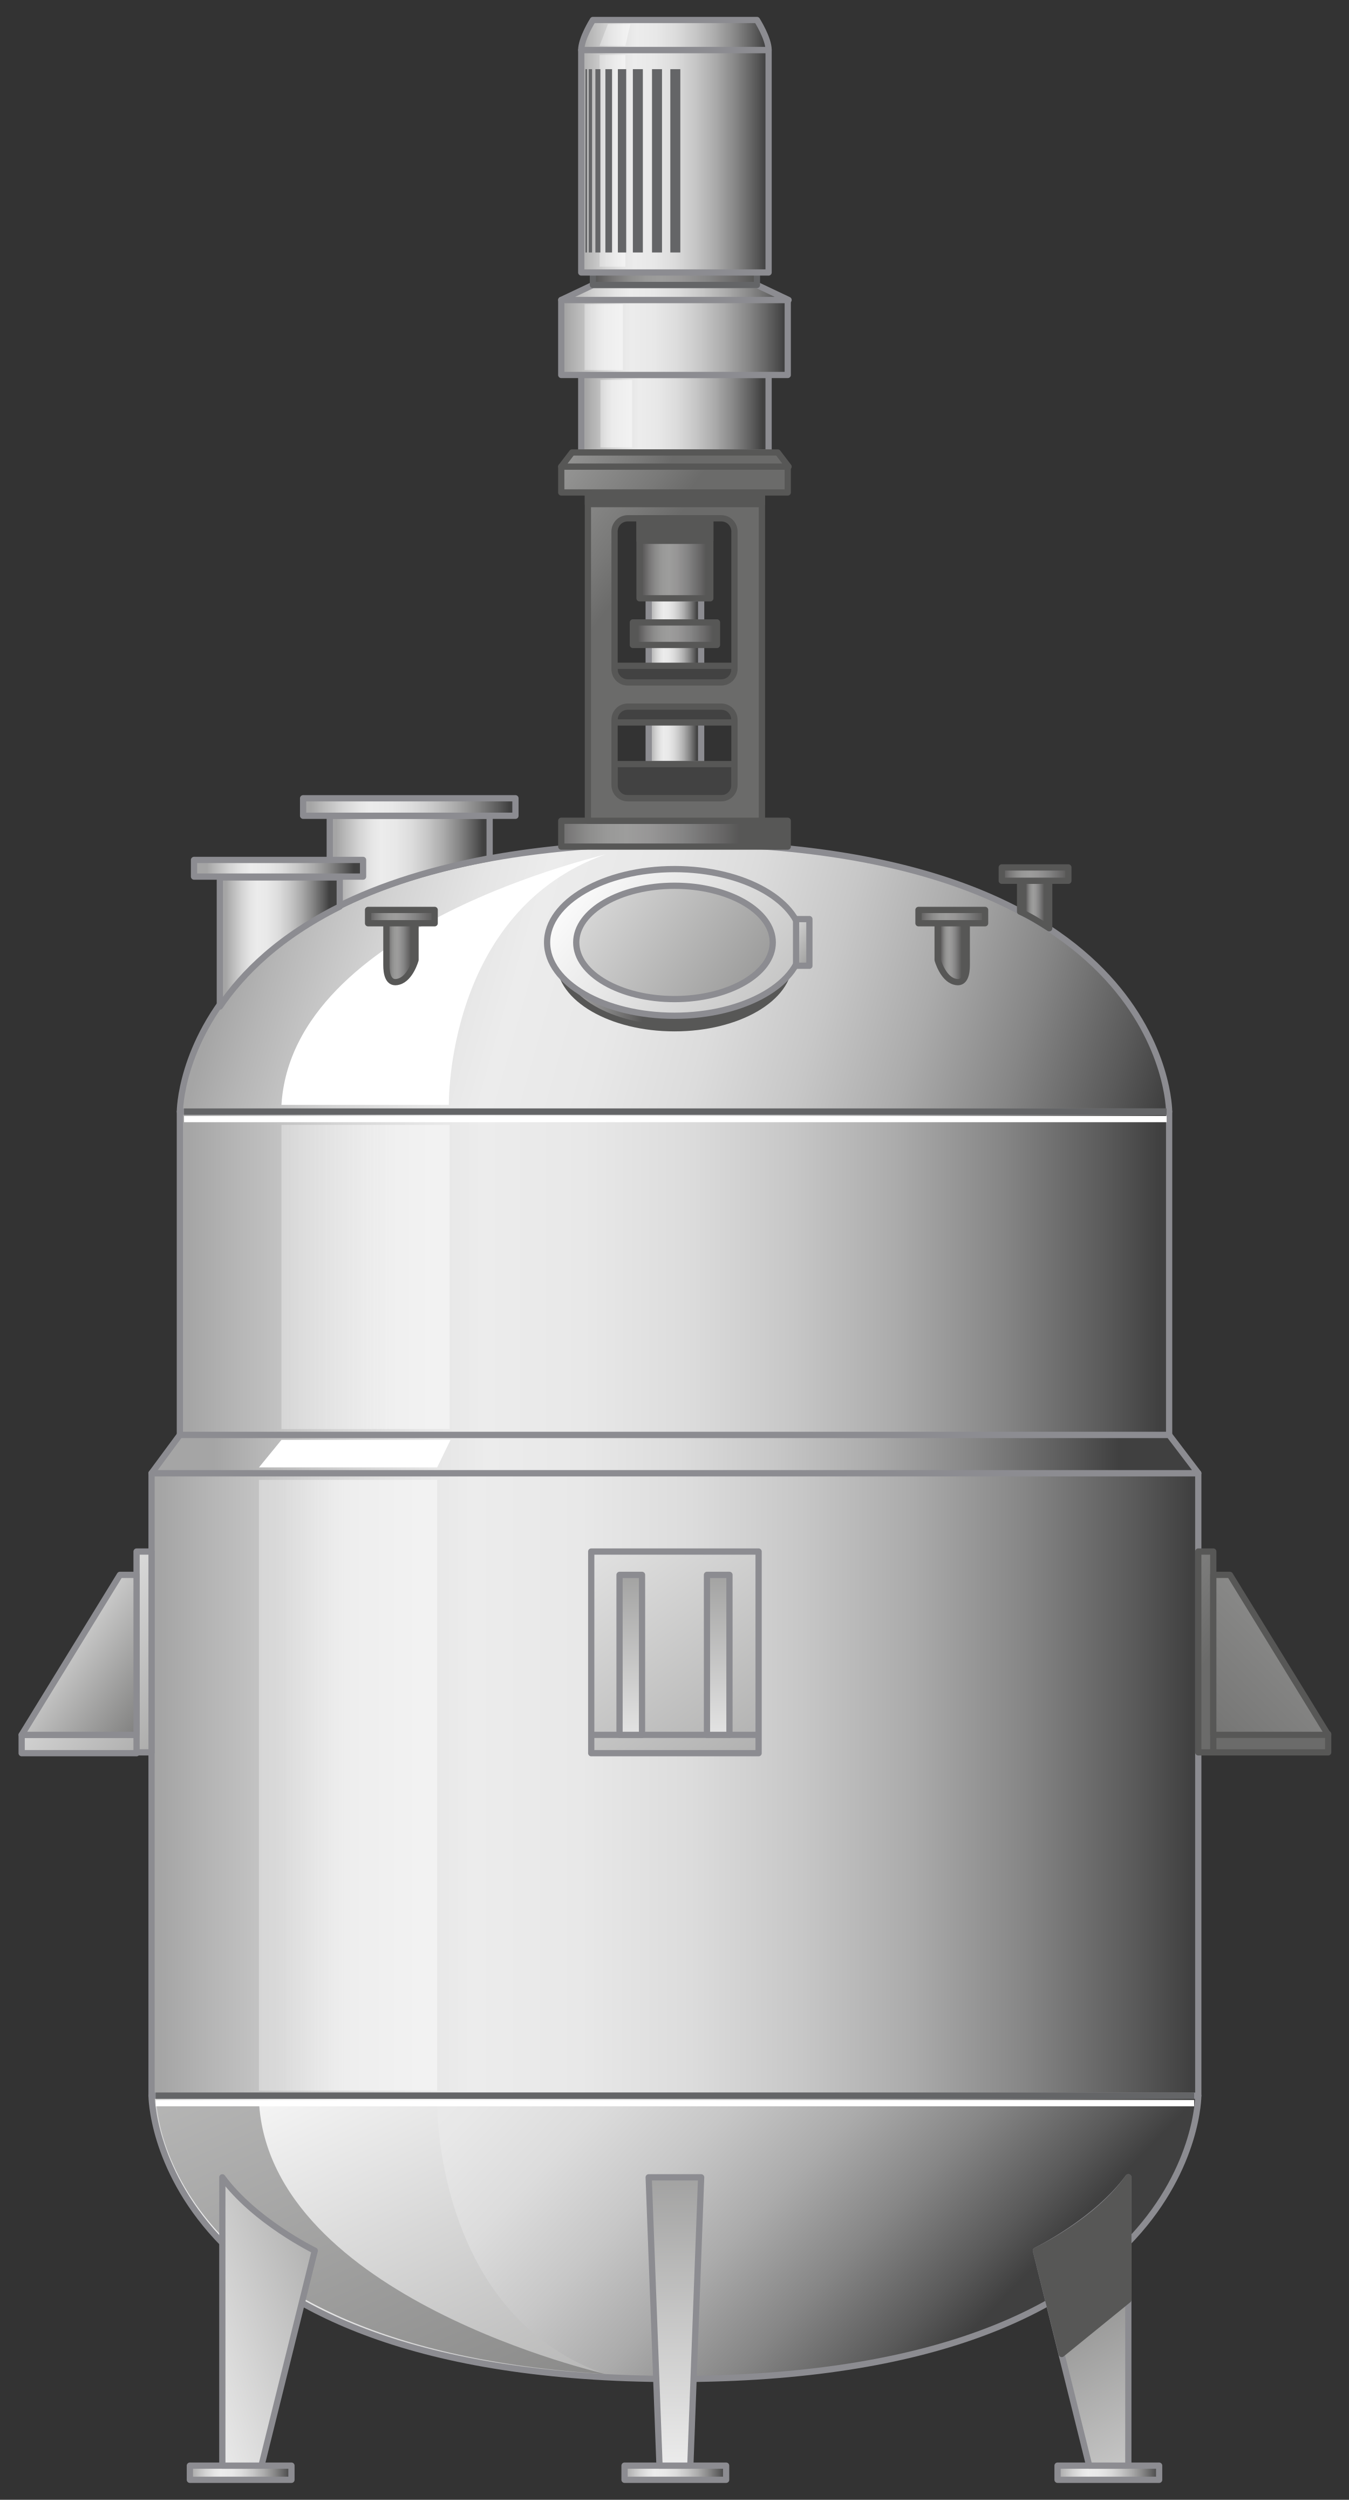 <?xml version="1.0" encoding="utf-8"?>

<!-- Copyright 2016 Siemens AG -->

<!-- Generator: Adobe Illustrator 16.0.4, SVG Export Plug-In . SVG Version: 6.00 Build 0)  -->
<!DOCTYPE svg PUBLIC "-//W3C//DTD SVG 1.1//EN" "http://www.w3.org/Graphics/SVG/1.1/DTD/svg11.dtd">
<svg version="1.1" id="Process_Mixer" xmlns="http://www.w3.org/2000/svg" xmlns:xlink="http://www.w3.org/1999/xlink" x="0px"
	 y="0px" width="162px" height="300px" viewBox="0 0 162 300" enable-background="new 0 0 162 300" xml:space="preserve">
<rect x="0" y="0" width="162" height="300" fill="#333333" stroke="none"/>
<g id="Vessel">
	<g id="Bottom">
		<linearGradient id="Shape_12_" gradientUnits="userSpaceOnUse" x1="36.369" y1="213.025" x2="111.16" y2="285.429">
			<stop  offset="0" style="stop-color:#A5A5A5"/>
			<stop  offset="4.758149e-02" style="stop-color:#B5B5B5"/>
			<stop  offset="0.151" style="stop-color:#D3D3D3"/>
			<stop  offset="0.239" style="stop-color:#E5E5E5"/>
			<stop  offset="0.302" style="stop-color:#ECECEC"/>
			<stop  offset="0.407" style="stop-color:#E8E8E8"/>
			<stop  offset="0.514" style="stop-color:#DCDCDC"/>
			<stop  offset="0.621" style="stop-color:#C7C7C7"/>
			<stop  offset="0.729" style="stop-color:#ABABAB"/>
			<stop  offset="0.838" style="stop-color:#868686"/>
			<stop  offset="0.945" style="stop-color:#5A5A5A"/>
			<stop  offset="1" style="stop-color:#404040"/>
		</linearGradient>
		
			<path id="Shape_11_" fill="url(#Shape_12_)" stroke="#8C8C91" stroke-width="0.75" stroke-linecap="round" stroke-linejoin="round" stroke-miterlimit="10" d="
			M143.9,251.5H18.2c0,0,0,34,62.9,34C143.9,285.5,143.9,251.5,143.9,251.5z"/>
		<linearGradient id="Reflection_White_1_" gradientUnits="userSpaceOnUse" x1="37.681" y1="240.042" x2="80.612" y2="331.688">
			<stop  offset="0" style="stop-color:#FFFFFF"/>
			<stop  offset="1" style="stop-color:#7C7C7B"/>
		</linearGradient>
		<path id="Reflection_White" fill="url(#Reflection_White_1_)" d="M31.1,252.3h21.4c0,0-0.4,25.3,20.1,32.6
			C72.7,284.9,32.4,275.9,31.1,252.3z"/>
		
			<linearGradient id="Reflection_Gradation_1_" gradientUnits="userSpaceOnUse" x1="-2.372" y1="161.81" x2="63.136" y2="309.27">
			<stop  offset="0" style="stop-color:#FFFFFF"/>
			<stop  offset="1" style="stop-color:#7C7C7B"/>
		</linearGradient>
		<path id="Reflection_Gradation" fill="url(#Reflection_Gradation_1_)" d="M72.7,284.9c0,0-40.2-9.1-41.6-32.6H18.8
			C18.8,252.3,19.4,281.7,72.7,284.9z"/>
	</g>
	<g id="Big_Element">
		<linearGradient id="Shape_13_" gradientUnits="userSpaceOnUse" x1="19.323" y1="214.181" x2="143.068" y2="214.181">
			<stop  offset="0" style="stop-color:#A5A5A5"/>
			<stop  offset="4.758149e-02" style="stop-color:#B5B5B5"/>
			<stop  offset="0.151" style="stop-color:#D3D3D3"/>
			<stop  offset="0.239" style="stop-color:#E5E5E5"/>
			<stop  offset="0.302" style="stop-color:#ECECEC"/>
			<stop  offset="0.407" style="stop-color:#E8E8E8"/>
			<stop  offset="0.514" style="stop-color:#DCDCDC"/>
			<stop  offset="0.621" style="stop-color:#C7C7C7"/>
			<stop  offset="0.729" style="stop-color:#ABABAB"/>
			<stop  offset="0.838" style="stop-color:#868686"/>
			<stop  offset="0.945" style="stop-color:#5A5A5A"/>
			<stop  offset="1" style="stop-color:#404040"/>
		</linearGradient>
		
			<rect id="Shape_10_" x="18.2" y="176.8" fill="url(#Shape_13_)" stroke="#8C8C91" stroke-width="0.75" stroke-linecap="round" stroke-linejoin="round" stroke-miterlimit="10" width="125.7" height="74.7"/>
		<linearGradient id="Reflection_1_" gradientUnits="userSpaceOnUse" x1="33.615" y1="214.183" x2="41.133" y2="214.183">
			<stop  offset="0" style="stop-color:#F2F2F2;stop-opacity:0.4"/>
			<stop  offset="1" style="stop-color:#F7F7F7;stop-opacity:0.7"/>
		</linearGradient>
		<rect id="Reflection_8_" x="31.1" y="177.6" fill="url(#Reflection_1_)" width="21.4" height="73.3"/>
	</g>
	<g id="Edge_1_">
		<linearGradient id="Shape_14_" gradientUnits="userSpaceOnUse" x1="25.689" y1="174.523" x2="134.355" y2="174.523">
			<stop  offset="0" style="stop-color:#A5A5A5"/>
			<stop  offset="4.758149e-02" style="stop-color:#B5B5B5"/>
			<stop  offset="0.151" style="stop-color:#D3D3D3"/>
			<stop  offset="0.239" style="stop-color:#E5E5E5"/>
			<stop  offset="0.302" style="stop-color:#ECECEC"/>
			<stop  offset="0.407" style="stop-color:#E8E8E8"/>
			<stop  offset="0.514" style="stop-color:#DCDCDC"/>
			<stop  offset="0.621" style="stop-color:#C7C7C7"/>
			<stop  offset="0.729" style="stop-color:#ABABAB"/>
			<stop  offset="0.838" style="stop-color:#868686"/>
			<stop  offset="0.945" style="stop-color:#5A5A5A"/>
			<stop  offset="1" style="stop-color:#404040"/>
		</linearGradient>
		
			<polygon id="Shape_9_" fill="url(#Shape_14_)" stroke="#8C8C91" stroke-width="0.75" stroke-linecap="round" stroke-linejoin="round" stroke-miterlimit="10" points="
			18.2,176.8 21.6,172.2 140.4,172.2 143.9,176.8 		"/>
		<polygon id="Reflection_7_" fill="#FFFFFF" points="31.1,176.1 52.5,176.1 54.1,172.8 33.8,172.8 		"/>
	</g>
	<g id="Intermediate_Element">
		<linearGradient id="Shape_15_" gradientUnits="userSpaceOnUse" x1="22.705" y1="152.814" x2="139.262" y2="152.814">
			<stop  offset="0" style="stop-color:#A5A5A5"/>
			<stop  offset="4.758149e-02" style="stop-color:#B5B5B5"/>
			<stop  offset="0.151" style="stop-color:#D3D3D3"/>
			<stop  offset="0.239" style="stop-color:#E5E5E5"/>
			<stop  offset="0.302" style="stop-color:#ECECEC"/>
			<stop  offset="0.407" style="stop-color:#E8E8E8"/>
			<stop  offset="0.514" style="stop-color:#DCDCDC"/>
			<stop  offset="0.621" style="stop-color:#C7C7C7"/>
			<stop  offset="0.729" style="stop-color:#ABABAB"/>
			<stop  offset="0.838" style="stop-color:#868686"/>
			<stop  offset="0.945" style="stop-color:#5A5A5A"/>
			<stop  offset="1" style="stop-color:#404040"/>
		</linearGradient>
		
			<rect id="Shape_8_" x="21.6" y="133.4" fill="url(#Shape_15_)" stroke="#8C8C91" stroke-width="0.75" stroke-linecap="round" stroke-linejoin="round" stroke-miterlimit="10" width="118.8" height="38.8"/>
		<linearGradient id="Reflection_2_" gradientUnits="userSpaceOnUse" x1="33.956" y1="153.274" x2="46.883" y2="153.274">
			<stop  offset="0" style="stop-color:#F2F2F2;stop-opacity:0.4"/>
			<stop  offset="1" style="stop-color:#F7F7F7;stop-opacity:0.7"/>
		</linearGradient>
		<rect id="Reflection_6_" x="33.8" y="135" fill="url(#Reflection_2_)" width="20.2" height="36.5"/>
	</g>
	<g id="Top">
		<linearGradient id="Shape_16_" gradientUnits="userSpaceOnUse" x1="29.283" y1="108.524" x2="137.637" y2="139.482">
			<stop  offset="0" style="stop-color:#A5A5A5"/>
			<stop  offset="4.758149e-02" style="stop-color:#B5B5B5"/>
			<stop  offset="0.151" style="stop-color:#D3D3D3"/>
			<stop  offset="0.239" style="stop-color:#E5E5E5"/>
			<stop  offset="0.302" style="stop-color:#ECECEC"/>
			<stop  offset="0.407" style="stop-color:#E8E8E8"/>
			<stop  offset="0.514" style="stop-color:#DCDCDC"/>
			<stop  offset="0.621" style="stop-color:#C7C7C7"/>
			<stop  offset="0.729" style="stop-color:#ABABAB"/>
			<stop  offset="0.838" style="stop-color:#868686"/>
			<stop  offset="0.945" style="stop-color:#5A5A5A"/>
			<stop  offset="1" style="stop-color:#404040"/>
		</linearGradient>
		
			<path id="Shape_7_" fill="url(#Shape_16_)" stroke="#8C8C91" stroke-width="0.75" stroke-linecap="round" stroke-linejoin="round" stroke-miterlimit="10" d="
			M21.6,133.4h118.8c0,0,0-32.2-59.4-32.2S21.6,133.4,21.6,133.4z"/>
		<path id="Reflection_20_" fill="#FFFFFF" d="M33.8,132.6h20.1c0,0-0.4-23.3,18.9-30.1C72.9,102.6,35.1,110.9,33.8,132.6z"/>
	</g>
	<g id="Valves">
		<g id="Right_2_">
			
				<linearGradient id="Connection_Vessel_4_" gradientUnits="userSpaceOnUse" x1="123.198" y1="108.554" x2="125.388" y2="108.554">
				<stop  offset="0" style="stop-color:#575756"/>
				<stop  offset="1.586480e-02" style="stop-color:#5D5C5C"/>
				<stop  offset="0.117" style="stop-color:#797878"/>
				<stop  offset="0.218" style="stop-color:#8D8D8C"/>
				<stop  offset="0.319" style="stop-color:#999998"/>
				<stop  offset="0.418" style="stop-color:#9D9D9C"/>
				<stop  offset="0.54" style="stop-color:#979696"/>
				<stop  offset="0.712" style="stop-color:#848484"/>
				<stop  offset="0.913" style="stop-color:#676666"/>
				<stop  offset="1" style="stop-color:#575756"/>
			</linearGradient>
			
				<path id="Connection_Vessel_3_" fill="url(#Connection_Vessel_4_)" stroke="#575756" stroke-width="0.75" stroke-linecap="round" stroke-linejoin="round" stroke-miterlimit="10" d="
				M126,111.4c0-0.2,0-0.4,0-0.6c0-0.9,0-5.1,0-5.1h-3.5v3.7C123.8,110,124.9,110.7,126,111.4z"/>
			<linearGradient id="Handle_3_" gradientUnits="userSpaceOnUse" x1="120.321" y1="104.904" x2="128.276" y2="104.904">
				<stop  offset="0" style="stop-color:#575756"/>
				<stop  offset="1.586480e-02" style="stop-color:#5D5C5C"/>
				<stop  offset="0.117" style="stop-color:#797878"/>
				<stop  offset="0.218" style="stop-color:#8D8D8C"/>
				<stop  offset="0.319" style="stop-color:#999998"/>
				<stop  offset="0.418" style="stop-color:#9D9D9C"/>
				<stop  offset="0.54" style="stop-color:#979696"/>
				<stop  offset="0.712" style="stop-color:#848484"/>
				<stop  offset="0.913" style="stop-color:#676666"/>
				<stop  offset="1" style="stop-color:#575756"/>
			</linearGradient>
			
				<rect id="Handle_2_" x="120.3" y="104.1" fill="url(#Handle_3_)" stroke="#575756" stroke-width="0.75" stroke-linecap="round" stroke-linejoin="round" stroke-miterlimit="10" width="8" height="1.6"/>
		</g>
		<g id="Middle_2_">
			
				<linearGradient id="Connection_Vessel_5_" gradientUnits="userSpaceOnUse" x1="112.938" y1="114.316" x2="115.458" y2="114.316">
				<stop  offset="0" style="stop-color:#575756"/>
				<stop  offset="1.586480e-02" style="stop-color:#5D5C5C"/>
				<stop  offset="0.117" style="stop-color:#797878"/>
				<stop  offset="0.218" style="stop-color:#8D8D8C"/>
				<stop  offset="0.319" style="stop-color:#999998"/>
				<stop  offset="0.418" style="stop-color:#9D9D9C"/>
				<stop  offset="0.54" style="stop-color:#979696"/>
				<stop  offset="0.712" style="stop-color:#848484"/>
				<stop  offset="0.913" style="stop-color:#676666"/>
				<stop  offset="1" style="stop-color:#575756"/>
			</linearGradient>
			
				<path id="Connection_Vessel_2_" fill="url(#Connection_Vessel_5_)" stroke="#575756" stroke-width="0.75" stroke-linecap="round" stroke-linejoin="round" stroke-miterlimit="10" d="
				M112.6,115.2c0,0,0.6,2.2,2,2.6c1.3,0.4,1.5-1,1.5-2s0-5.1,0-5.1h-3.5V115.2z"/>
			<linearGradient id="Handle_4_" gradientUnits="userSpaceOnUse" x1="110.325" y1="109.978" x2="118.281" y2="109.978">
				<stop  offset="0" style="stop-color:#575756"/>
				<stop  offset="1.586480e-02" style="stop-color:#5D5C5C"/>
				<stop  offset="0.117" style="stop-color:#797878"/>
				<stop  offset="0.218" style="stop-color:#8D8D8C"/>
				<stop  offset="0.319" style="stop-color:#999998"/>
				<stop  offset="0.418" style="stop-color:#9D9D9C"/>
				<stop  offset="0.54" style="stop-color:#979696"/>
				<stop  offset="0.712" style="stop-color:#848484"/>
				<stop  offset="0.913" style="stop-color:#676666"/>
				<stop  offset="1" style="stop-color:#575756"/>
			</linearGradient>
			
				<rect id="Handle_1_" x="110.3" y="109.2" fill="url(#Handle_4_)" stroke="#575756" stroke-width="0.75" stroke-linecap="round" stroke-linejoin="round" stroke-miterlimit="10" width="8" height="1.6"/>
		</g>
		<g id="Left_2_">
			
				<linearGradient id="Connection_Vessel_6_" gradientUnits="userSpaceOnUse" x1="46.451" y1="114.316" x2="49.329" y2="114.316">
				<stop  offset="0" style="stop-color:#575756"/>
				<stop  offset="1.586480e-02" style="stop-color:#5D5C5C"/>
				<stop  offset="0.117" style="stop-color:#797878"/>
				<stop  offset="0.218" style="stop-color:#8D8D8C"/>
				<stop  offset="0.319" style="stop-color:#999998"/>
				<stop  offset="0.418" style="stop-color:#9D9D9C"/>
				<stop  offset="0.54" style="stop-color:#979696"/>
				<stop  offset="0.712" style="stop-color:#848484"/>
				<stop  offset="0.913" style="stop-color:#676666"/>
				<stop  offset="1" style="stop-color:#575756"/>
			</linearGradient>
			
				<path id="Connection_Vessel_1_" fill="url(#Connection_Vessel_6_)" stroke="#575756" stroke-width="0.75" stroke-linecap="round" stroke-linejoin="round" stroke-miterlimit="10" d="
				M49.9,115.2c0,0-0.6,2.2-2,2.6c-1.3,0.4-1.5-1-1.5-2s0-5.1,0-5.1h3.5V115.2z"/>
			<linearGradient id="Handle_5_" gradientUnits="userSpaceOnUse" x1="44.198" y1="109.978" x2="52.154" y2="109.978">
				<stop  offset="0" style="stop-color:#575756"/>
				<stop  offset="1.586480e-02" style="stop-color:#5D5C5C"/>
				<stop  offset="0.117" style="stop-color:#797878"/>
				<stop  offset="0.218" style="stop-color:#8D8D8C"/>
				<stop  offset="0.319" style="stop-color:#999998"/>
				<stop  offset="0.418" style="stop-color:#9D9D9C"/>
				<stop  offset="0.54" style="stop-color:#979696"/>
				<stop  offset="0.712" style="stop-color:#848484"/>
				<stop  offset="0.913" style="stop-color:#676666"/>
				<stop  offset="1" style="stop-color:#575756"/>
			</linearGradient>
			
				<rect id="Handle" x="44.2" y="109.2" fill="url(#Handle_5_)" stroke="#575756" stroke-width="0.75" stroke-linecap="round" stroke-linejoin="round" stroke-miterlimit="10" width="8" height="1.6"/>
		</g>
	</g>
	<g id="Inspection_Door">
		<linearGradient id="Shadow_2_" gradientUnits="userSpaceOnUse" x1="62.288" y1="115.356" x2="77.142" y2="115.356">
			<stop  offset="0" style="stop-color:#575756"/>
			<stop  offset="1.586480e-02" style="stop-color:#5D5C5C"/>
			<stop  offset="0.117" style="stop-color:#797878"/>
			<stop  offset="0.218" style="stop-color:#8D8D8C"/>
			<stop  offset="0.319" style="stop-color:#999998"/>
			<stop  offset="0.418" style="stop-color:#9D9D9C"/>
			<stop  offset="0.54" style="stop-color:#979696"/>
			<stop  offset="0.712" style="stop-color:#848484"/>
			<stop  offset="0.913" style="stop-color:#676666"/>
			<stop  offset="1" style="stop-color:#575756"/>
		</linearGradient>
		
			<ellipse id="Shadow_1_" fill="url(#Shadow_2_)" stroke="#575756" stroke-width="0.75" stroke-linecap="round" stroke-linejoin="round" stroke-miterlimit="10" cx="81" cy="115.4" rx="13.8" ry="8"/>
		<linearGradient id="Frame_2_" gradientUnits="userSpaceOnUse" x1="69.274" y1="103.56" x2="119.829" y2="144.49">
			<stop  offset="0" style="stop-color:#FFFFFF"/>
			<stop  offset="1" style="stop-color:#7C7C7B"/>
		</linearGradient>
		
			<ellipse id="Frame_1_" fill="url(#Frame_2_)" stroke="#8C8C91" stroke-width="0.75" stroke-linecap="round" stroke-linejoin="round" stroke-miterlimit="10" cx="81" cy="113.1" rx="15.3" ry="8.8"/>
		<linearGradient id="Plate_1_" gradientUnits="userSpaceOnUse" x1="59.862" y1="98.572" x2="99.521" y2="125.751">
			<stop  offset="0" style="stop-color:#FFFFFF"/>
			<stop  offset="1" style="stop-color:#7C7C7B"/>
		</linearGradient>
		
			<ellipse id="Plate" fill="url(#Plate_1_)" stroke="#8C8C91" stroke-width="0.75" stroke-linecap="round" stroke-linejoin="round" stroke-miterlimit="10" cx="81" cy="113.1" rx="11.8" ry="6.8"/>
		<linearGradient id="Hinge_1_" gradientUnits="userSpaceOnUse" x1="91.838" y1="109.939" x2="100.379" y2="115.793">
			<stop  offset="0" style="stop-color:#FFFFFF"/>
			<stop  offset="1" style="stop-color:#7C7C7B"/>
		</linearGradient>
		
			<rect id="Hinge" x="95.6" y="110.3" fill="url(#Hinge_1_)" stroke="#8C8C91" stroke-width="0.75" stroke-linecap="round" stroke-linejoin="round" stroke-miterlimit="10" width="1.6" height="5.6"/>
	</g>
	<g id="Inlet_Right">
		
			<linearGradient id="Pipe_Connection_Vessel_2_" gradientUnits="userSpaceOnUse" x1="40.397" y1="103.619" x2="58" y2="103.619">
			<stop  offset="0" style="stop-color:#A5A5A5"/>
			<stop  offset="4.758149e-02" style="stop-color:#B5B5B5"/>
			<stop  offset="0.151" style="stop-color:#D3D3D3"/>
			<stop  offset="0.239" style="stop-color:#E5E5E5"/>
			<stop  offset="0.302" style="stop-color:#ECECEC"/>
			<stop  offset="0.407" style="stop-color:#E8E8E8"/>
			<stop  offset="0.514" style="stop-color:#DCDCDC"/>
			<stop  offset="0.621" style="stop-color:#C7C7C7"/>
			<stop  offset="0.729" style="stop-color:#ABABAB"/>
			<stop  offset="0.838" style="stop-color:#868686"/>
			<stop  offset="0.945" style="stop-color:#5A5A5A"/>
			<stop  offset="1" style="stop-color:#404040"/>
		</linearGradient>
		
			<path id="Pipe_Connection_Vessel_1_" fill="url(#Pipe_Connection_Vessel_2_)" stroke="#8C8C91" stroke-width="0.75" stroke-linecap="round" stroke-linejoin="round" stroke-miterlimit="10" d="
			M58.8,103c-8,1.5-14.3,3.7-19.2,6.3V97.9h19.2V103z"/>
		<linearGradient id="Flange_2_" gradientUnits="userSpaceOnUse" x1="37.332" y1="96.838" x2="61.194" y2="96.838">
			<stop  offset="0" style="stop-color:#A5A5A5"/>
			<stop  offset="4.758149e-02" style="stop-color:#B5B5B5"/>
			<stop  offset="0.151" style="stop-color:#D3D3D3"/>
			<stop  offset="0.239" style="stop-color:#E5E5E5"/>
			<stop  offset="0.302" style="stop-color:#ECECEC"/>
			<stop  offset="0.407" style="stop-color:#E8E8E8"/>
			<stop  offset="0.514" style="stop-color:#DCDCDC"/>
			<stop  offset="0.621" style="stop-color:#C7C7C7"/>
			<stop  offset="0.729" style="stop-color:#ABABAB"/>
			<stop  offset="0.838" style="stop-color:#868686"/>
			<stop  offset="0.945" style="stop-color:#5A5A5A"/>
			<stop  offset="1" style="stop-color:#404040"/>
		</linearGradient>
		
			<rect id="Flange_1_" x="36.4" y="95.8" fill="url(#Flange_2_)" stroke="#8C8C91" stroke-width="0.75" stroke-linecap="round" stroke-linejoin="round" stroke-miterlimit="10" width="25.5" height="2.1"/>
	</g>
	<g id="Inlet_Left">
		
			<linearGradient id="Pipe_Connection_Vessel_3_" gradientUnits="userSpaceOnUse" x1="27.12" y1="112.961" x2="39.546" y2="112.961">
			<stop  offset="0" style="stop-color:#A5A5A5"/>
			<stop  offset="4.758149e-02" style="stop-color:#B5B5B5"/>
			<stop  offset="0.151" style="stop-color:#D3D3D3"/>
			<stop  offset="0.239" style="stop-color:#E5E5E5"/>
			<stop  offset="0.302" style="stop-color:#ECECEC"/>
			<stop  offset="0.407" style="stop-color:#E8E8E8"/>
			<stop  offset="0.514" style="stop-color:#DCDCDC"/>
			<stop  offset="0.621" style="stop-color:#C7C7C7"/>
			<stop  offset="0.729" style="stop-color:#ABABAB"/>
			<stop  offset="0.838" style="stop-color:#868686"/>
			<stop  offset="0.945" style="stop-color:#5A5A5A"/>
			<stop  offset="1" style="stop-color:#404040"/>
		</linearGradient>
		
			<path id="Pipe_Connection_Vessel" fill="url(#Pipe_Connection_Vessel_3_)" stroke="#8C8C91" stroke-width="0.75" stroke-linecap="round" stroke-linejoin="round" stroke-miterlimit="10" d="
			M40.8,108.8c-7.2,3.6-11.6,7.9-14.4,12v-15.5h14.4V108.8z"/>
		<linearGradient id="Flange_3_" gradientUnits="userSpaceOnUse" x1="24.851" y1="104.186" x2="42.472" y2="104.186">
			<stop  offset="0" style="stop-color:#A5A5A5"/>
			<stop  offset="4.758149e-02" style="stop-color:#B5B5B5"/>
			<stop  offset="0.151" style="stop-color:#D3D3D3"/>
			<stop  offset="0.239" style="stop-color:#E5E5E5"/>
			<stop  offset="0.302" style="stop-color:#ECECEC"/>
			<stop  offset="0.407" style="stop-color:#E8E8E8"/>
			<stop  offset="0.514" style="stop-color:#DCDCDC"/>
			<stop  offset="0.621" style="stop-color:#C7C7C7"/>
			<stop  offset="0.729" style="stop-color:#ABABAB"/>
			<stop  offset="0.838" style="stop-color:#868686"/>
			<stop  offset="0.945" style="stop-color:#5A5A5A"/>
			<stop  offset="1" style="stop-color:#404040"/>
		</linearGradient>
		
			<rect id="Flange" x="23.3" y="103.2" fill="url(#Flange_3_)" stroke="#8C8C91" stroke-width="0.75" stroke-linecap="round" stroke-linejoin="round" stroke-miterlimit="10" width="20.3" height="2"/>
	</g>
	<path id="Reflection_Lines" fill="none" stroke="#FFFFFF" stroke-width="0.75" stroke-miterlimit="10" d="M22.1,134.3h118
		 M18.7,252.4h124.7"/>
	<path id="Devider_Lines" fill="none" stroke="#646567" stroke-width="0.75" stroke-miterlimit="10" d="M22.1,133.4h118 M18.7,251.5
		h124.7"/>
</g>
<g id="Uprights">
	<g id="Right_1_">
		<linearGradient id="Foot_3_" gradientUnits="userSpaceOnUse" x1="127.015" y1="296.728" x2="139.181" y2="296.728">
			<stop  offset="0" style="stop-color:#A5A5A5"/>
			<stop  offset="4.758149e-02" style="stop-color:#B5B5B5"/>
			<stop  offset="0.151" style="stop-color:#D3D3D3"/>
			<stop  offset="0.239" style="stop-color:#E5E5E5"/>
			<stop  offset="0.302" style="stop-color:#ECECEC"/>
			<stop  offset="0.407" style="stop-color:#E8E8E8"/>
			<stop  offset="0.514" style="stop-color:#DCDCDC"/>
			<stop  offset="0.621" style="stop-color:#C7C7C7"/>
			<stop  offset="0.729" style="stop-color:#ABABAB"/>
			<stop  offset="0.838" style="stop-color:#868686"/>
			<stop  offset="0.945" style="stop-color:#5A5A5A"/>
			<stop  offset="1" style="stop-color:#404040"/>
		</linearGradient>
		
			<rect id="Foot_2_" x="127" y="295.9" fill="url(#Foot_3_)" stroke="#8C8C91" stroke-width="0.75" stroke-linecap="round" stroke-linejoin="round" stroke-miterlimit="10" width="12.2" height="1.7"/>
		<linearGradient id="Shape_17_" gradientUnits="userSpaceOnUse" x1="151.913" y1="312.056" x2="126.963" y2="267.532">
			<stop  offset="0" style="stop-color:#FFFFFF"/>
			<stop  offset="1" style="stop-color:#7C7C7B"/>
		</linearGradient>
		
			<path id="Shape_6_" fill="url(#Shape_17_)" stroke="#8C8C91" stroke-width="0.75" stroke-linecap="round" stroke-linejoin="round" stroke-miterlimit="10" d="
			M124.4,270.1c0,0,7.2-3.5,11.1-8.8v34.6h-4.7L124.4,270.1z"/>
		
			<path id="Shadow" fill="#575756" stroke="#575756" stroke-width="0.75" stroke-linecap="round" stroke-linejoin="round" stroke-miterlimit="10" d="
			M135.5,276v-14.7c-3.8,5.4-11.1,8.8-11.1,8.8l3.1,12.4L135.5,276z"/>
	</g>
	<g id="Middle_1_">
		<linearGradient id="Foot_4_" gradientUnits="userSpaceOnUse" x1="74.964" y1="296.728" x2="87.13" y2="296.728">
			<stop  offset="0" style="stop-color:#A5A5A5"/>
			<stop  offset="4.758149e-02" style="stop-color:#B5B5B5"/>
			<stop  offset="0.151" style="stop-color:#D3D3D3"/>
			<stop  offset="0.239" style="stop-color:#E5E5E5"/>
			<stop  offset="0.302" style="stop-color:#ECECEC"/>
			<stop  offset="0.407" style="stop-color:#E8E8E8"/>
			<stop  offset="0.514" style="stop-color:#DCDCDC"/>
			<stop  offset="0.621" style="stop-color:#C7C7C7"/>
			<stop  offset="0.729" style="stop-color:#ABABAB"/>
			<stop  offset="0.838" style="stop-color:#868686"/>
			<stop  offset="0.945" style="stop-color:#5A5A5A"/>
			<stop  offset="1" style="stop-color:#404040"/>
		</linearGradient>
		
			<rect id="Foot_1_" x="75" y="295.9" fill="url(#Foot_4_)" stroke="#8C8C91" stroke-width="0.75" stroke-linecap="round" stroke-linejoin="round" stroke-miterlimit="10" width="12.2" height="1.7"/>
		<linearGradient id="Shape_18_" gradientUnits="userSpaceOnUse" x1="81.046" y1="304.947" x2="81.046" y2="243.232">
			<stop  offset="0" style="stop-color:#FFFFFF"/>
			<stop  offset="1" style="stop-color:#7C7C7B"/>
		</linearGradient>
		
			<polygon id="Shape_5_" fill="url(#Shape_18_)" stroke="#8C8C91" stroke-width="0.75" stroke-linecap="round" stroke-linejoin="round" stroke-miterlimit="10" points="
			79.2,295.9 82.9,295.9 84.2,261.3 77.9,261.3 		"/>
	</g>
	<g id="Left_1_">
		<linearGradient id="Foot_5_" gradientUnits="userSpaceOnUse" x1="22.84" y1="296.728" x2="35.006" y2="296.728">
			<stop  offset="0" style="stop-color:#A5A5A5"/>
			<stop  offset="4.758149e-02" style="stop-color:#B5B5B5"/>
			<stop  offset="0.151" style="stop-color:#D3D3D3"/>
			<stop  offset="0.239" style="stop-color:#E5E5E5"/>
			<stop  offset="0.302" style="stop-color:#ECECEC"/>
			<stop  offset="0.407" style="stop-color:#E8E8E8"/>
			<stop  offset="0.514" style="stop-color:#DCDCDC"/>
			<stop  offset="0.621" style="stop-color:#C7C7C7"/>
			<stop  offset="0.729" style="stop-color:#ABABAB"/>
			<stop  offset="0.838" style="stop-color:#868686"/>
			<stop  offset="0.945" style="stop-color:#5A5A5A"/>
			<stop  offset="1" style="stop-color:#404040"/>
		</linearGradient>
		
			<rect id="Foot" x="22.8" y="295.9" fill="url(#Foot_5_)" stroke="#8C8C91" stroke-width="0.75" stroke-linecap="round" stroke-linejoin="round" stroke-miterlimit="10" width="12.2" height="1.7"/>
		<linearGradient id="Shape_19_" gradientUnits="userSpaceOnUse" x1="14.896" y1="283.517" x2="56.624" y2="269.018">
			<stop  offset="0" style="stop-color:#FFFFFF"/>
			<stop  offset="1" style="stop-color:#7C7C7B"/>
		</linearGradient>
		
			<path id="Shape_3_" fill="url(#Shape_19_)" stroke="#8C8C91" stroke-width="0.75" stroke-linecap="round" stroke-linejoin="round" stroke-miterlimit="10" d="
			M37.8,270.1c0,0-7.2-3.5-11.1-8.8v34.6h4.7L37.8,270.1z"/>
	</g>
</g>
<g id="Fixing_Sides">
	<g id="Right">
		<linearGradient id="Angle_Support_3_" gradientUnits="userSpaceOnUse" x1="122.582" y1="182.013" x2="145.39" y2="198.72">
			<stop  offset="0" style="stop-color:#9A9A99"/>
			<stop  offset="0.295" style="stop-color:#919190"/>
			<stop  offset="0.777" style="stop-color:#797978"/>
			<stop  offset="1" style="stop-color:#6B6B6A"/>
		</linearGradient>
		
			<path id="Angle_Support_2_" fill="url(#Angle_Support_3_)" stroke="#575756" stroke-width="0.75" stroke-linecap="round" stroke-linejoin="round" stroke-miterlimit="10" d="
			M143.9,186.2h1.8v24.1h-1.8V186.2z M145.7,210.3h13.8v-2.2h-13.8V210.3z"/>
		<linearGradient id="Triangle_Piece_2_" gradientUnits="userSpaceOnUse" x1="167.431" y1="183.723" x2="140.193" y2="210.961">
			<stop  offset="0" style="stop-color:#9A9A99"/>
			<stop  offset="0.295" style="stop-color:#919190"/>
			<stop  offset="0.777" style="stop-color:#797978"/>
			<stop  offset="1" style="stop-color:#6B6B6A"/>
		</linearGradient>
		
			<polygon id="Triangle_Piece_1_" fill="url(#Triangle_Piece_2_)" stroke="#575756" stroke-width="0.75" stroke-linecap="round" stroke-linejoin="round" stroke-miterlimit="10" points="
			145.7,189 147.7,189 159.5,208.2 145.7,208.2 		"/>
	</g>
	<g id="Middle">
		<linearGradient id="Angle_Support_4_" gradientUnits="userSpaceOnUse" x1="60.861" y1="169.725" x2="109.694" y2="238.787">
			<stop  offset="0" style="stop-color:#FFFFFF"/>
			<stop  offset="1" style="stop-color:#7C7C7B"/>
		</linearGradient>
		
			<path id="Angle_Support_1_" fill="url(#Angle_Support_4_)" stroke="#8C8C91" stroke-width="0.75" stroke-linecap="round" stroke-linejoin="round" stroke-miterlimit="10" d="
			M91.1,208.2H71v-22h20.1V208.2z M91.1,208.2H71v2.2h20.1V208.2z"/>
		<linearGradient id="Triangle_Pieces_1_" gradientUnits="userSpaceOnUse" x1="81.043" y1="216.401" x2="81.043" y2="177.575">
			<stop  offset="0" style="stop-color:#FFFFFF"/>
			<stop  offset="1" style="stop-color:#7C7C7B"/>
		</linearGradient>
		
			<path id="Triangle_Pieces" fill="url(#Triangle_Pieces_1_)" stroke="#8C8C91" stroke-width="0.75" stroke-linecap="round" stroke-linejoin="round" stroke-miterlimit="10" d="
			M77.1,208.2h-2.7V189h2.7V208.2z M87.6,189h-2.7v19.2h2.7V189z"/>
	</g>
	<g id="Left">
		<linearGradient id="Angle_Support_5_" gradientUnits="userSpaceOnUse" x1="-1.928" y1="188.465" x2="34.339" y2="217.286">
			<stop  offset="0" style="stop-color:#FFFFFF"/>
			<stop  offset="1" style="stop-color:#7C7C7B"/>
		</linearGradient>
		
			<path id="Angle_Support" fill="url(#Angle_Support_5_)" stroke="#8C8C91" stroke-width="0.75" stroke-linecap="round" stroke-linejoin="round" stroke-miterlimit="10" d="
			M18.2,210.3h-1.8v-24.1h1.8V210.3z M16.4,208.2H2.6v2.2h13.8V208.2z"/>
		<linearGradient id="Triangle_Piece_3_" gradientUnits="userSpaceOnUse" x1="0.906" y1="192.397" x2="19.134" y2="205.49">
			<stop  offset="0" style="stop-color:#FFFFFF"/>
			<stop  offset="1" style="stop-color:#7C7C7B"/>
		</linearGradient>
		
			<polygon id="Triangle_Piece" fill="url(#Triangle_Piece_3_)" stroke="#8C8C91" stroke-width="0.75" stroke-linecap="round" stroke-linejoin="round" stroke-miterlimit="10" points="
			16.4,189 14.4,189 2.6,208.2 16.4,208.2 		"/>
	</g>
</g>
<g id="Motor__x2B__Stand">
	<g id="Motor">
		<g id="Connection_Stand">
			<linearGradient id="Shape_20_" gradientUnits="userSpaceOnUse" x1="70.321" y1="49.616" x2="91.576" y2="49.616">
				<stop  offset="0" style="stop-color:#A5A5A5"/>
				<stop  offset="4.758149e-02" style="stop-color:#B5B5B5"/>
				<stop  offset="0.151" style="stop-color:#D3D3D3"/>
				<stop  offset="0.239" style="stop-color:#E5E5E5"/>
				<stop  offset="0.302" style="stop-color:#ECECEC"/>
				<stop  offset="0.407" style="stop-color:#E8E8E8"/>
				<stop  offset="0.514" style="stop-color:#DCDCDC"/>
				<stop  offset="0.621" style="stop-color:#C7C7C7"/>
				<stop  offset="0.729" style="stop-color:#ABABAB"/>
				<stop  offset="0.838" style="stop-color:#868686"/>
				<stop  offset="0.945" style="stop-color:#5A5A5A"/>
				<stop  offset="1" style="stop-color:#404040"/>
			</linearGradient>
			
				<rect id="Shape_2_" x="69.8" y="45" fill="url(#Shape_20_)" stroke="#8C8C91" stroke-width="0.75" stroke-linecap="round" stroke-linejoin="round" stroke-miterlimit="10" width="22.5" height="9.3"/>
			<linearGradient id="Reflection_9_" gradientUnits="userSpaceOnUse" x1="71.682" y1="49.632" x2="73.581" y2="49.632">
				<stop  offset="0" style="stop-color:#F2F2F2;stop-opacity:0.4"/>
				<stop  offset="1" style="stop-color:#F7F7F7;stop-opacity:0.7"/>
			</linearGradient>
			<rect id="Reflection_5_" x="72.1" y="45.6" fill="url(#Reflection_9_)" width="3.8" height="8.1"/>
		</g>
		<g id="Intermediate_Piece_2">
			<linearGradient id="Shape_21_" gradientUnits="userSpaceOnUse" x1="67.901" y1="40.474" x2="94.167" y2="40.474">
				<stop  offset="0" style="stop-color:#A5A5A5"/>
				<stop  offset="4.758149e-02" style="stop-color:#B5B5B5"/>
				<stop  offset="0.151" style="stop-color:#D3D3D3"/>
				<stop  offset="0.239" style="stop-color:#E5E5E5"/>
				<stop  offset="0.302" style="stop-color:#ECECEC"/>
				<stop  offset="0.407" style="stop-color:#E8E8E8"/>
				<stop  offset="0.514" style="stop-color:#DCDCDC"/>
				<stop  offset="0.621" style="stop-color:#C7C7C7"/>
				<stop  offset="0.729" style="stop-color:#ABABAB"/>
				<stop  offset="0.838" style="stop-color:#868686"/>
				<stop  offset="0.945" style="stop-color:#5A5A5A"/>
				<stop  offset="1" style="stop-color:#404040"/>
			</linearGradient>
			
				<rect id="Shape" x="67.4" y="36" fill="url(#Shape_21_)" stroke="#8C8C91" stroke-width="0.75" stroke-linecap="round" stroke-linejoin="round" stroke-miterlimit="10" width="27.2" height="9"/>
			<linearGradient id="Reflection_10_" gradientUnits="userSpaceOnUse" x1="69.925" y1="40.478" x2="72.687" y2="40.478">
				<stop  offset="0" style="stop-color:#F2F2F2;stop-opacity:0.4"/>
				<stop  offset="1" style="stop-color:#F7F7F7;stop-opacity:0.7"/>
			</linearGradient>
			<rect id="Reflection_4_" x="70.2" y="36.5" fill="url(#Reflection_10_)" width="4.6" height="7.9"/>
		</g>
		<linearGradient id="Edge_2_" gradientUnits="userSpaceOnUse" x1="67.425" y1="35.099" x2="94.662" y2="35.099">
			<stop  offset="0" style="stop-color:#A5A5A5"/>
			<stop  offset="4.758149e-02" style="stop-color:#B5B5B5"/>
			<stop  offset="0.151" style="stop-color:#D3D3D3"/>
			<stop  offset="0.239" style="stop-color:#E5E5E5"/>
			<stop  offset="0.302" style="stop-color:#ECECEC"/>
			<stop  offset="0.407" style="stop-color:#E8E8E8"/>
			<stop  offset="0.514" style="stop-color:#DCDCDC"/>
			<stop  offset="0.621" style="stop-color:#C7C7C7"/>
			<stop  offset="0.729" style="stop-color:#ABABAB"/>
			<stop  offset="0.838" style="stop-color:#868686"/>
			<stop  offset="0.945" style="stop-color:#5A5A5A"/>
			<stop  offset="1" style="stop-color:#404040"/>
		</linearGradient>
		
			<polygon id="Edge" fill="url(#Edge_2_)" stroke="#8C8C91" stroke-width="0.75" stroke-linecap="round" stroke-linejoin="round" stroke-miterlimit="10" points="
			71.2,34.2 90.9,34.2 94.7,36 67.4,36 		"/>
		<linearGradient id="Intermediate_Piece_1_1_" gradientUnits="userSpaceOnUse" x1="71.548" y1="33.418" x2="90.519" y2="33.418">
			<stop  offset="0" style="stop-color:#575756"/>
			<stop  offset="1.586480e-02" style="stop-color:#5D5C5C"/>
			<stop  offset="0.117" style="stop-color:#797878"/>
			<stop  offset="0.218" style="stop-color:#8D8D8C"/>
			<stop  offset="0.319" style="stop-color:#999998"/>
			<stop  offset="0.418" style="stop-color:#9D9D9C"/>
			<stop  offset="0.54" style="stop-color:#979696"/>
			<stop  offset="0.712" style="stop-color:#848484"/>
			<stop  offset="0.913" style="stop-color:#676666"/>
			<stop  offset="1" style="stop-color:#575756"/>
		</linearGradient>
		
			<rect id="Intermediate_Piece_1" x="71.2" y="32.6" fill="url(#Intermediate_Piece_1_1_)" stroke="#646567" stroke-width="0.75" stroke-linecap="round" stroke-linejoin="round" stroke-miterlimit="10" width="19.7" height="1.6"/>
		<g id="Housing">
			<linearGradient id="Shape_22_" gradientUnits="userSpaceOnUse" x1="69.306" y1="19.278" x2="92.018" y2="19.278">
				<stop  offset="0" style="stop-color:#A5A5A5"/>
				<stop  offset="4.758149e-02" style="stop-color:#B5B5B5"/>
				<stop  offset="0.151" style="stop-color:#D3D3D3"/>
				<stop  offset="0.239" style="stop-color:#E5E5E5"/>
				<stop  offset="0.302" style="stop-color:#ECECEC"/>
				<stop  offset="0.407" style="stop-color:#E8E8E8"/>
				<stop  offset="0.514" style="stop-color:#DCDCDC"/>
				<stop  offset="0.621" style="stop-color:#C7C7C7"/>
				<stop  offset="0.729" style="stop-color:#ABABAB"/>
				<stop  offset="0.838" style="stop-color:#868686"/>
				<stop  offset="0.945" style="stop-color:#5A5A5A"/>
				<stop  offset="1" style="stop-color:#404040"/>
			</linearGradient>
			
				<rect id="Shape_4_" x="69.8" y="6" fill="url(#Shape_22_)" stroke="#8C8C91" stroke-width="0.75" stroke-linecap="round" stroke-linejoin="round" stroke-miterlimit="10" width="22.5" height="26.7"/>
			<linearGradient id="Reflection_11_" gradientUnits="userSpaceOnUse" x1="71.947" y1="19.296" x2="75.103" y2="19.296">
				<stop  offset="0" style="stop-color:#F2F2F2;stop-opacity:0.4"/>
				<stop  offset="1" style="stop-color:#F7F7F7;stop-opacity:0.7"/>
			</linearGradient>
			<rect id="Reflection" x="72" y="6.6" fill="url(#Reflection_11_)" width="3.1" height="25.4"/>
		</g>
		<path id="Cooling_Fins_1_" fill="#646567" d="M70.3,8.3h0.2v22h-0.2V8.3z M71.1,8.3v22h-0.4v-22H71.1z M72.1,8.3v22h-0.6v-22H72.1
			z M73.5,8.3v22h-0.8v-22H73.5z M75.2,8.3v22h-1v-22H75.2z M77.2,8.3v22H76v-22H77.2z M79.5,8.3v22h-1.2v-22H79.5z M81.7,8.3v22
			h-1.2v-22H81.7z"/>
		<g id="Cover_3_">
			<linearGradient id="Shape_23_" gradientUnits="userSpaceOnUse" x1="69.731" y1="4.171" x2="91.927" y2="4.171">
				<stop  offset="0" style="stop-color:#A5A5A5"/>
				<stop  offset="4.758149e-02" style="stop-color:#B5B5B5"/>
				<stop  offset="0.151" style="stop-color:#D3D3D3"/>
				<stop  offset="0.239" style="stop-color:#E5E5E5"/>
				<stop  offset="0.302" style="stop-color:#ECECEC"/>
				<stop  offset="0.407" style="stop-color:#E8E8E8"/>
				<stop  offset="0.514" style="stop-color:#DCDCDC"/>
				<stop  offset="0.621" style="stop-color:#C7C7C7"/>
				<stop  offset="0.729" style="stop-color:#ABABAB"/>
				<stop  offset="0.838" style="stop-color:#868686"/>
				<stop  offset="0.945" style="stop-color:#5A5A5A"/>
				<stop  offset="1" style="stop-color:#404040"/>
			</linearGradient>
			
				<path id="Shape_1_" fill="url(#Shape_23_)" stroke="#8C8C91" stroke-width="0.75" stroke-linecap="round" stroke-linejoin="round" stroke-miterlimit="10" d="
				M90.9,2.4H71.2c0,0-1.4,2.2-1.4,3.6h22.5C92.3,4.6,90.9,2.4,90.9,2.4z"/>
			<linearGradient id="Reflection_12_" gradientUnits="userSpaceOnUse" x1="71.947" y1="4.163" x2="75.594" y2="4.163">
				<stop  offset="0" style="stop-color:#F2F2F2;stop-opacity:0.4"/>
				<stop  offset="1" style="stop-color:#F7F7F7;stop-opacity:0.7"/>
			</linearGradient>
			<polygon id="Reflection_3_" fill="url(#Reflection_12_)" points="75.1,5.5 75.7,2.9 73,2.9 72,5.5 			"/>
		</g>
	</g>
	<g id="Stand">
		
			<linearGradient id="Connection_Vessel_7_" gradientUnits="userSpaceOnUse" x1="65.565" y1="100.07" x2="88.744" y2="100.07">
			<stop  offset="0" style="stop-color:#575756"/>
			<stop  offset="1.586480e-02" style="stop-color:#5D5C5C"/>
			<stop  offset="0.117" style="stop-color:#797878"/>
			<stop  offset="0.218" style="stop-color:#8D8D8C"/>
			<stop  offset="0.319" style="stop-color:#999998"/>
			<stop  offset="0.418" style="stop-color:#9D9D9C"/>
			<stop  offset="0.54" style="stop-color:#979696"/>
			<stop  offset="0.712" style="stop-color:#848484"/>
			<stop  offset="0.913" style="stop-color:#676666"/>
			<stop  offset="1" style="stop-color:#575756"/>
		</linearGradient>
		
			<rect id="Connection_Vessel" x="67.4" y="98.5" fill="url(#Connection_Vessel_7_)" stroke="#575756" stroke-width="0.75" stroke-linecap="round" stroke-linejoin="round" stroke-miterlimit="10" width="27.2" height="3.1"/>
		<linearGradient id="Rod_1_" gradientUnits="userSpaceOnUse" x1="77.945" y1="81.727" x2="83.723" y2="81.727">
			<stop  offset="0" style="stop-color:#A5A5A5"/>
			<stop  offset="4.758149e-02" style="stop-color:#B5B5B5"/>
			<stop  offset="0.151" style="stop-color:#D3D3D3"/>
			<stop  offset="0.239" style="stop-color:#E5E5E5"/>
			<stop  offset="0.302" style="stop-color:#ECECEC"/>
			<stop  offset="0.407" style="stop-color:#E8E8E8"/>
			<stop  offset="0.514" style="stop-color:#DCDCDC"/>
			<stop  offset="0.621" style="stop-color:#C7C7C7"/>
			<stop  offset="0.729" style="stop-color:#ABABAB"/>
			<stop  offset="0.838" style="stop-color:#868686"/>
			<stop  offset="0.945" style="stop-color:#5A5A5A"/>
			<stop  offset="1" style="stop-color:#404040"/>
		</linearGradient>
		
			<rect id="Rod" x="77.9" y="71.8" fill="url(#Rod_1_)" stroke="#8C8C91" stroke-width="0.75" stroke-linecap="round" stroke-linejoin="round" stroke-miterlimit="10" width="6.3" height="19.9"/>
		<linearGradient id="Rod_Connection_1_" gradientUnits="userSpaceOnUse" x1="76.627" y1="76.031" x2="85.599" y2="76.031">
			<stop  offset="0" style="stop-color:#575756"/>
			<stop  offset="1.586480e-02" style="stop-color:#5D5C5C"/>
			<stop  offset="0.117" style="stop-color:#797878"/>
			<stop  offset="0.218" style="stop-color:#8D8D8C"/>
			<stop  offset="0.319" style="stop-color:#999998"/>
			<stop  offset="0.418" style="stop-color:#9D9D9C"/>
			<stop  offset="0.54" style="stop-color:#979696"/>
			<stop  offset="0.712" style="stop-color:#848484"/>
			<stop  offset="0.913" style="stop-color:#676666"/>
			<stop  offset="1" style="stop-color:#575756"/>
		</linearGradient>
		
			<rect id="Rod_Connection" x="76" y="74.7" fill="url(#Rod_Connection_1_)" stroke="#575756" stroke-width="0.75" stroke-linecap="round" stroke-linejoin="round" stroke-miterlimit="10" width="10.1" height="2.7"/>
		<linearGradient id="Rod_Adapter_1_" gradientUnits="userSpaceOnUse" x1="77.134" y1="66.974" x2="84.772" y2="66.974">
			<stop  offset="0" style="stop-color:#575756"/>
			<stop  offset="1.586480e-02" style="stop-color:#5D5C5C"/>
			<stop  offset="0.117" style="stop-color:#797878"/>
			<stop  offset="0.218" style="stop-color:#8D8D8C"/>
			<stop  offset="0.319" style="stop-color:#999998"/>
			<stop  offset="0.418" style="stop-color:#9D9D9C"/>
			<stop  offset="0.54" style="stop-color:#979696"/>
			<stop  offset="0.712" style="stop-color:#848484"/>
			<stop  offset="0.913" style="stop-color:#676666"/>
			<stop  offset="1" style="stop-color:#575756"/>
		</linearGradient>
		
			<rect id="Rod_Adapter" x="76.8" y="62.2" fill="url(#Rod_Adapter_1_)" stroke="#575756" stroke-width="0.75" stroke-linecap="round" stroke-linejoin="round" stroke-miterlimit="10" width="8.5" height="9.6"/>
		
			<path id="Rod_Fixing" fill="#424242" stroke="#575756" stroke-width="0.75" stroke-linecap="round" stroke-linejoin="round" stroke-miterlimit="10" d="
			M88.2,86.7H73.8v-6.8h14.4V86.7z M88.2,91.7H73.8v4.1h14.4V91.7z"/>
		<linearGradient id="Frame_3_" gradientUnits="userSpaceOnUse" x1="57.797" y1="60.916" x2="73.248" y2="72.807">
			<stop  offset="0" style="stop-color:#9A9A99"/>
			<stop  offset="0.295" style="stop-color:#919190"/>
			<stop  offset="0.777" style="stop-color:#797978"/>
			<stop  offset="1" style="stop-color:#6B6B6A"/>
		</linearGradient>
		
			<path id="Frame" fill="url(#Frame_3_)" stroke="#575756" stroke-width="0.75" stroke-linecap="round" stroke-linejoin="round" stroke-miterlimit="10" d="
			M70.6,59.1v39.4h20.9V59.1H70.6z M88.2,94.2c0,0.9-0.7,1.6-1.6,1.6H75.4c-0.9,0-1.6-0.7-1.6-1.6v-7.8c0-0.9,0.7-1.6,1.6-1.6h11.2
			c0.9,0,1.6,0.7,1.6,1.6V94.2z M88.2,80.3c0,0.9-0.7,1.6-1.6,1.6H75.4c-0.9,0-1.6-0.7-1.6-1.6V63.8c0-0.9,0.7-1.6,1.6-1.6h11.2
			c0.9,0,1.6,0.7,1.6,1.6V80.3z"/>
		
			<path id="Shadows" fill="#575756" stroke="#575756" stroke-width="0.75" stroke-linecap="round" stroke-linejoin="round" stroke-miterlimit="10" d="
			M85.3,64.9h-8.5v-2.7h8.5V64.9z M91.5,59.1H70.6v1.4h20.9V59.1z"/>
		<linearGradient id="Shape_Top_1_" gradientUnits="userSpaceOnUse" x1="68.663" y1="48.259" x2="82.836" y2="58.888">
			<stop  offset="0" style="stop-color:#9A9A99"/>
			<stop  offset="0.295" style="stop-color:#919190"/>
			<stop  offset="0.777" style="stop-color:#797978"/>
			<stop  offset="1" style="stop-color:#6B6B6A"/>
		</linearGradient>
		
			<rect id="Shape_Top" x="67.4" y="56" fill="url(#Shape_Top_1_)" stroke="#575756" stroke-width="0.75" stroke-linecap="round" stroke-linejoin="round" stroke-miterlimit="10" width="27.2" height="3.1"/>
		<linearGradient id="Edge_Top_1_" gradientUnits="userSpaceOnUse" x1="65.529" y1="50.048" x2="80.725" y2="55.227">
			<stop  offset="0" style="stop-color:#9A9A99"/>
			<stop  offset="0.295" style="stop-color:#919190"/>
			<stop  offset="0.777" style="stop-color:#797978"/>
			<stop  offset="1" style="stop-color:#6B6B6A"/>
		</linearGradient>
		
			<polygon id="Edge_Top" fill="url(#Edge_Top_1_)" stroke="#575756" stroke-width="0.75" stroke-linecap="round" stroke-linejoin="round" stroke-miterlimit="10" points="
			68.7,54.3 93.4,54.3 94.7,56 67.4,56 		"/>
	</g>
</g>
</svg>
